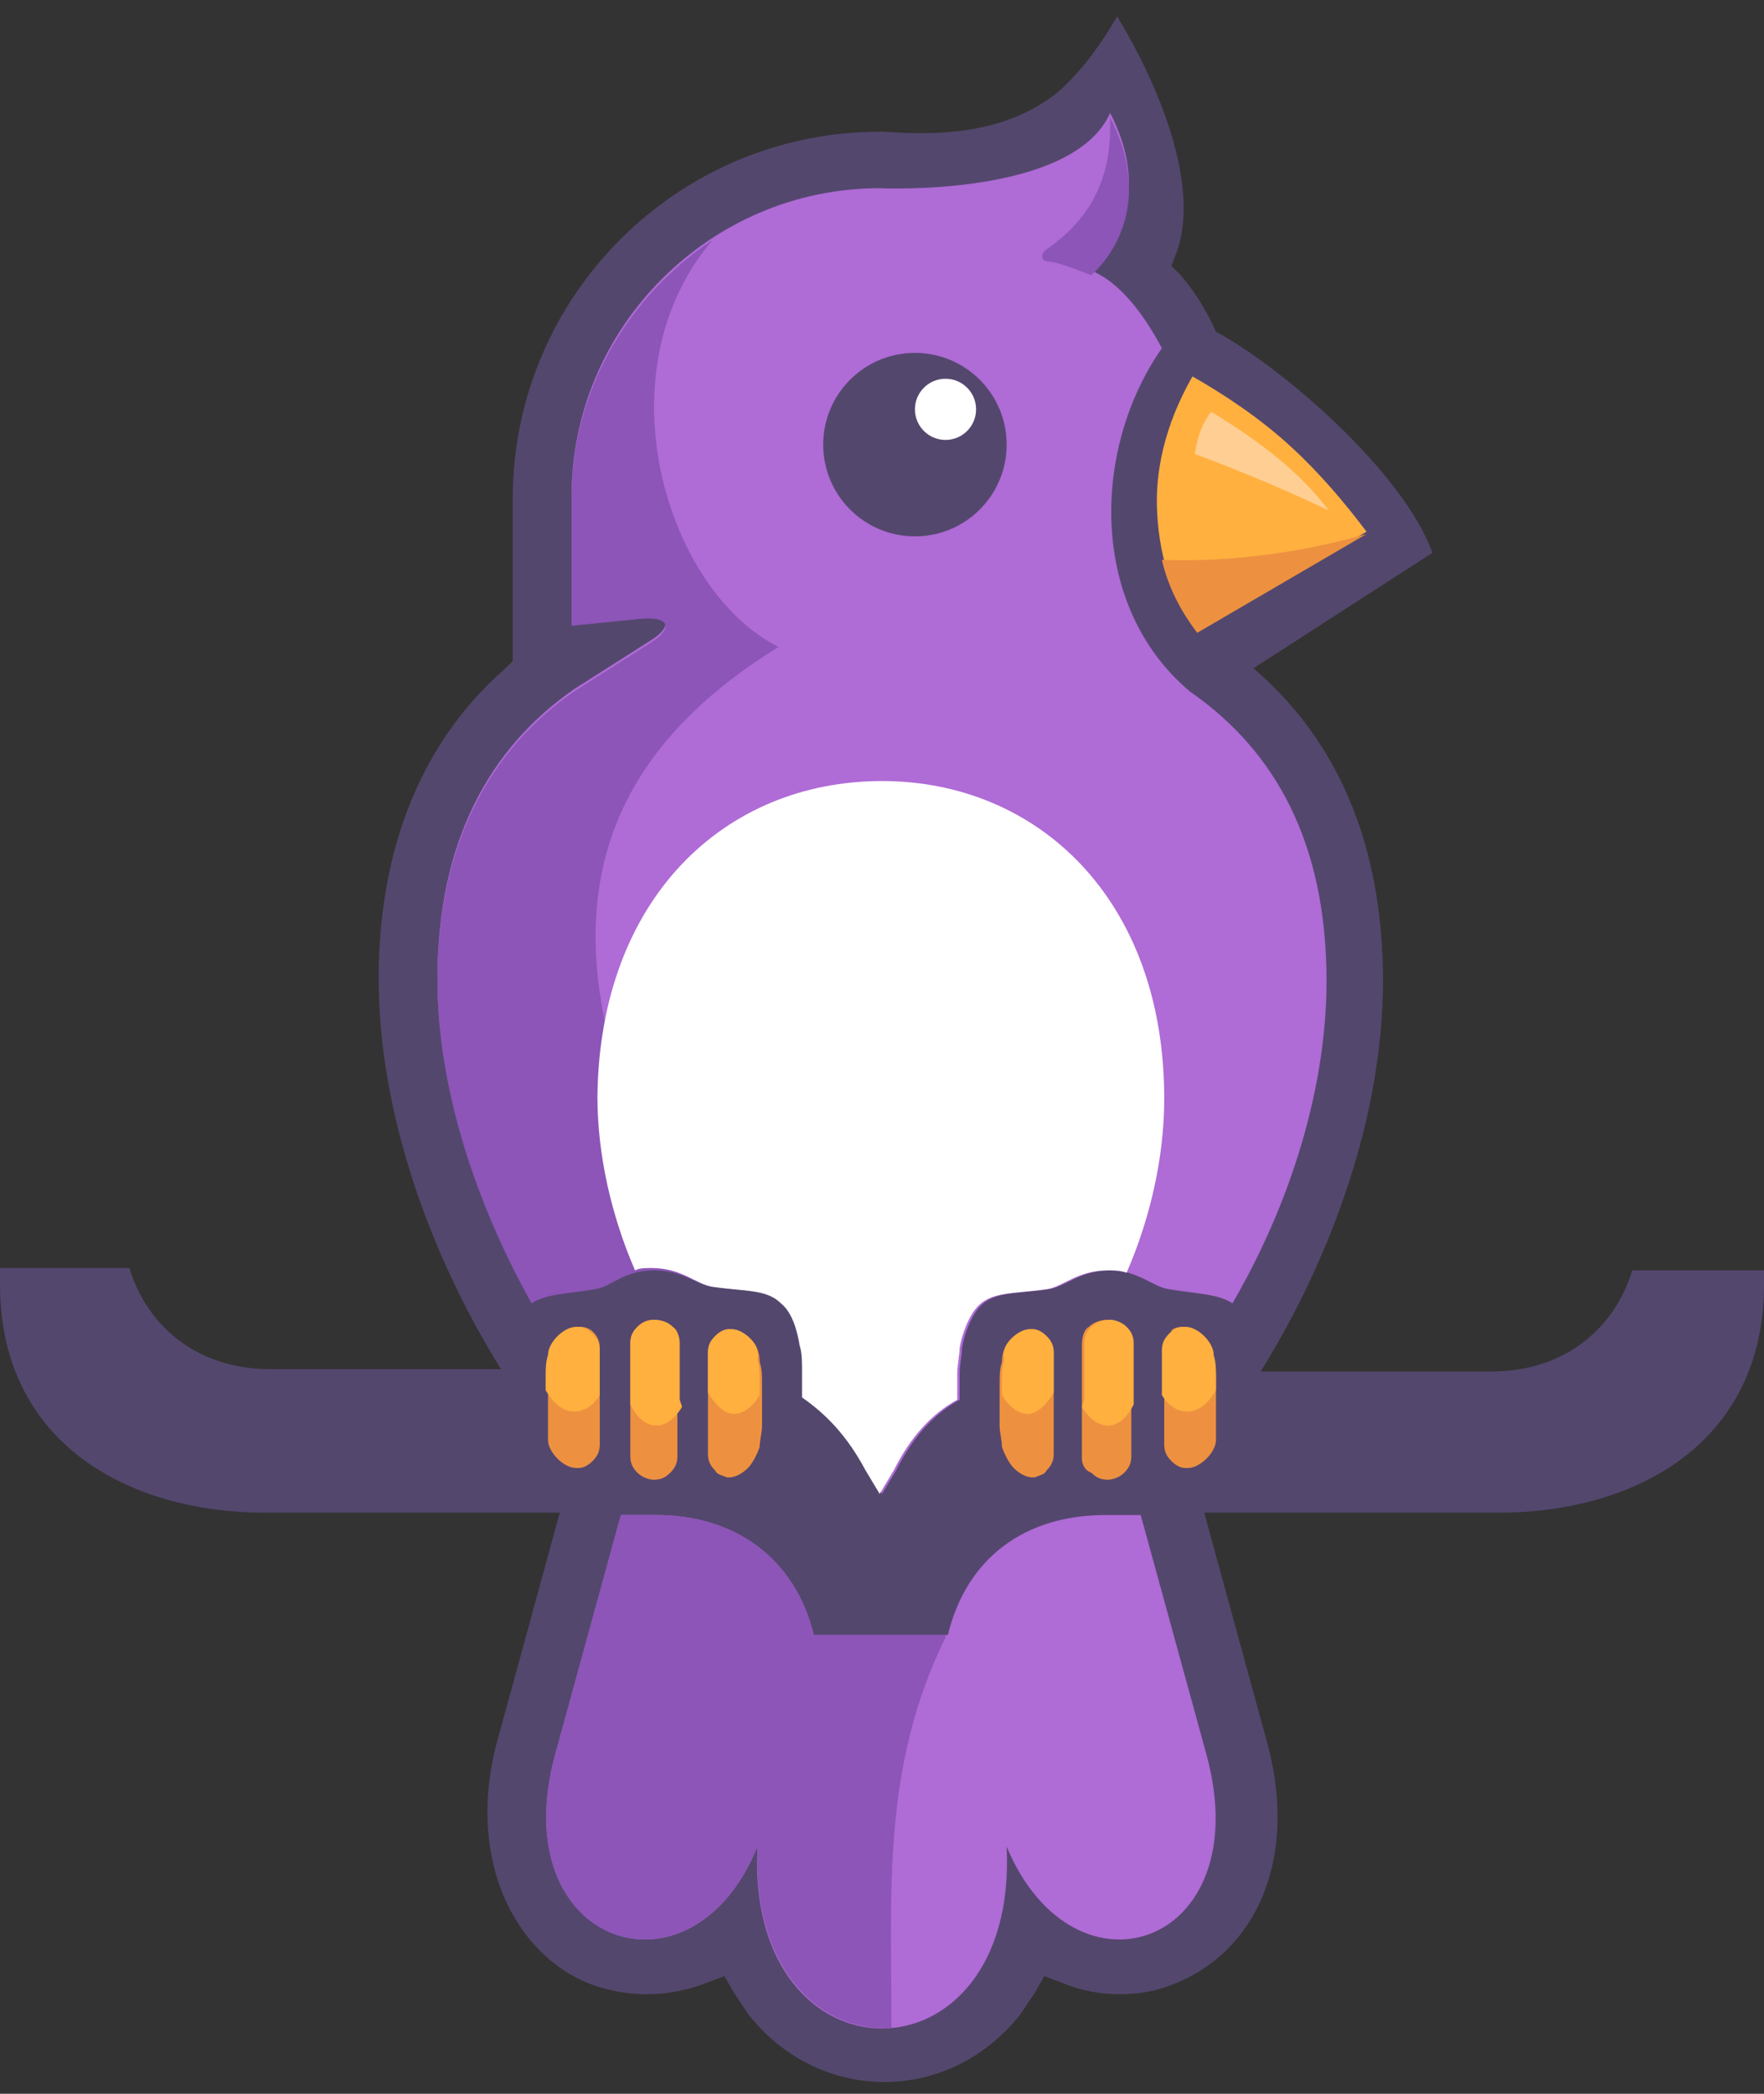 <svg width="75px" height="89px" viewBox="0 0 75 89" version="1.1" xmlns="http://www.w3.org/2000/svg" xmlns:xlink="http://www.w3.org/1999/xlink">
    <rect x="0" y="0" width="75" height="89" fill="#333333" stroke="none"/>
    <g id="Page-1" stroke="none" stroke-width="1" fill="none" fill-rule="evenodd">
        <g id="rookout-logo-opt">
            <path d="M47.5,0.7 C46.8,1.9 46,3 45,3.9 C42.9,5.6 40.2,5.8 37.6,5.6 L37.4,5.6 C28.8,5.6 21.8,12.6 21.8,21.2 L21.8,28.1 L21.5,28.4 C17.6,31.8 16.1,36.6 16.1,41.6 C16.1,47.2 18.2,53.2 21.3,58.2 L11.5,58.2 C8.5,58.2 6.3,56.5 5.5,53.9 L0,53.9 L0,54.6 C0,61.3 5.4,64.3 11.3,64.3 L23.8,64.3 L21.2,73.8 C20.5,76.2 20.5,78.9 21.7,81.2 C22.6,82.9 24.1,84.2 26,84.6 C27.3,84.9 28.7,84.8 30,84.3 L30.8,84 L31.2,84.7 L31.8,85.6 C33.2,87.4 35.3,88.5 37.6,88.5 C39.9,88.5 42,87.4 43.4,85.6 L44,84.7 L44.4,84 L45.2,84.3 C46.4,84.8 47.8,84.9 49.1,84.6 C51,84.1 52.5,82.9 53.4,81.2 C54.6,78.9 54.5,76.2 53.8,73.8 L51.2,64.3 L63.7,64.3 C69.6,64.3 75,61.3 75,54.6 L75,54 L69.4,54 C68.6,56.6 66.4,58.3 63.4,58.3 L53.6,58.3 C56.7,53.3 58.8,47.3 58.8,41.7 C58.8,36.6 57.3,31.9 53.4,28.5 L53.3,28.4 L60.9,23.5 C59.7,20.1 54.5,15.6 51.7,14.1 C51.3,13.2 50.8,12.4 50.2,11.7 L49.8,11.3 L50,10.8 C51.1,7.9 49.2,3.5 47.5,0.7" id="Path" fill="#54476E"></path>
            <path d="M48.5,64.4 L51.3,74.6 C53.5,82.7 45.7,85.4 42.8,78.5 C43.3,88.8 31.7,88.8 32.2,78.5 C29.4,85.4 21.4,82.7 23.6,74.6 L26.4,64.4 L27.9,64.4 C31.2,64.4 33.8,66.2 34.6,69.5 L40.3,69.5 C41.1,66.2 43.6,64.4 47,64.4 L48.5,64.4 Z M38.8,14.4 C41.4,14.4 43.5,16.5 43.5,19.1 C43.5,21.7 41.4,23.8 38.8,23.8 C36.2,23.8 34.1,21.7 34.1,19.1 C34.1,16.5 36.2,14.4 38.8,14.4 Z M50.6,29.4 C54.2,31.9 56.4,35.8 56.4,41.7 C56.4,46.2 54.9,51.1 52.4,55.4 C51.8,55 50.9,55 49.7,54.8 C49,54.7 48.4,54 47.2,54 C45.9,54 45.3,54.7 44.6,54.8 C43.2,55 42.3,54.9 41.7,55.5 C41.3,55.9 41,56.7 40.9,57.3 C40.9,57.6 40.8,58 40.8,58.4 L40.8,59.5 C39.7,60.1 38.8,61.1 38.1,62.5 L37.5,63.5 L36.9,62.5 C36.1,61 35.2,60.1 34.2,59.4 L34.2,58.3 C34.2,57.9 34.2,57.5 34.1,57.2 C34,56.6 33.8,55.8 33.3,55.4 C32.7,54.8 31.8,54.9 30.4,54.7 C29.7,54.6 29.1,53.9 27.8,53.9 C26.5,53.9 26,54.6 25.3,54.7 C24.1,54.9 23.2,54.9 22.6,55.3 C20.2,51 18.6,46.1 18.6,41.6 C18.6,35.8 20.8,31.8 24.4,29.3 L27.7,27.2 C28.5,26.7 28.6,26.1 27.3,26.2 L24.3,26.5 L24.3,21.1 C24.3,13.9 30.2,8 37.4,8 C37.4,8 45.6,8.4 47.2,4.8 C48.7,7.7 47.9,10.1 46.4,11.5 C47.6,12 48.6,13.3 49.4,14.8 C46.4,19.1 46.3,25.8 50.6,29.4 Z" id="Shape" fill="#AF6BD6"></path>
            <path d="M22.6,55.4 C20.2,51.1 18.6,46.2 18.6,41.7 C18.6,35.9 20.8,31.9 24.4,29.4 L27.7,27.3 C28.5,26.8 28.6,26.2 27.3,26.3 L24.3,26.6 L24.3,21.2 C24.3,16.6 26.7,12.6 30.3,10.2 C25.5,15.8 28.3,25.1 33.1,27.5 C21.4,34.7 25,44.9 30.3,54.7 C29.6,54.6 29,54 27.8,54 C26.5,54 26,54.7 25.3,54.8 C24.1,55 23.2,55 22.6,55.4 L22.6,55.4 Z M47.2,5 C48.7,7.9 47.9,10.3 46.4,11.7 C45.6,11.4 45.2,11.2 44.5,11.1 C44.3,11.1 44.2,10.8 44.5,10.6 C46.2,9.4 47.3,7.8 47.2,5 L47.2,5 Z M37.9,86.2 C35,86.4 32,83.9 32.2,78.5 C29.4,85.4 21.4,82.7 23.6,74.6 L26.4,64.4 L27.9,64.4 C31.2,64.4 33.8,66.2 34.6,69.5 L40.2,69.5 L40.2,69.6 C37.5,75.1 37.9,80.3 37.9,86.2 L37.9,86.2 Z" id="Shape" fill="#8C55B7"></path>
            <path d="M37.5,33.2 C44.1,33.2 49.5,38.2 49.5,46.7 C49.5,49.2 48.9,51.8 47.9,54.1 C47.6,54 47.4,54 47.1,54 C45.8,54 45.2,54.7 44.5,54.8 C43.1,55 42.2,54.9 41.6,55.5 C41.2,55.9 40.9,56.7 40.8,57.3 C40.8,57.6 40.7,58 40.7,58.4 L40.7,59.5 C39.6,60.1 38.7,61.1 38,62.5 L37.4,63.5 L36.8,62.5 C36,61 35.1,60.1 34.1,59.4 L34.1,58.3 C34.1,57.9 34.1,57.5 34,57.2 C33.9,56.6 33.7,55.8 33.2,55.4 C32.6,54.8 31.7,54.9 30.3,54.7 C29.6,54.6 29,53.9 27.7,53.9 C27.4,53.9 27.2,53.9 27,54 C26,51.7 25.4,49.1 25.4,46.6 C25.5,38.2 30.8,33.2 37.5,33.2" id="Path" fill="#FFFFFF"></path>
            <path d="M54.9,19 C53.6,17.8 52.1,16.8 50.7,16 C49.5,18.1 49.1,20.1 49.2,21.8 C49.3,23.9 50,25.7 50.9,26.8 L58.1,22.6 C57.2,21.4 56.1,20.1 54.9,19" id="Path" fill="#FFB03F" fill-rule="nonzero"></path>
            <path d="M49.4,23.8 C49.7,25.1 50.3,26.1 50.9,26.9 L58.1,22.7 C55.3,23.5 52.3,23.9 49.4,23.8" id="Path" fill="#ED9140" fill-rule="nonzero"></path>
            <path d="M56.5,21.7 C55.2,20 53.6,18.8 51.5,17.5 C51.1,18 50.9,18.6 50.8,19.3 C52.7,20 54.6,20.8 56.5,21.7" id="Path" fill="#FFCE92" fill-rule="nonzero"></path>
            <path d="M40.3,16 C41.1,16 41.8,16.7 41.8,17.5 C41.8,18.3 41.1,19 40.3,19 C39.5,19 38.8,18.3 38.8,17.5 C38.7,16.6 39.4,16 40.3,16" id="Path" fill="#FFFFFF"></path>
            <path d="M28.6,56.4 C28.4,56.2 28.1,56.1 27.8,56.1 C27.5,56.1 27.3,56.2 27.1,56.4 C26.9,56.6 26.8,56.8 26.8,57.1 L26.8,61.9 C26.8,62.2 26.9,62.4 27.1,62.6 C27.3,62.8 27.6,62.9 27.8,62.9 C28.1,62.9 28.3,62.8 28.5,62.6 C28.7,62.4 28.8,62.2 28.8,61.9 L28.8,60.7 L28.8,59.5 L28.8,58.3 L28.8,57.1 C28.9,56.8 28.8,56.5 28.6,56.4 L28.6,56.4 Z M24.7,56.4 C24.6,56.4 24.6,56.4 24.7,56.4 C24.3,56.4 24,56.6 23.8,56.8 C23.6,57 23.4,57.3 23.4,57.6 C23.4,57.9 23.3,58.2 23.3,58.5 L23.3,61.2 C23.3,61.5 23.5,61.8 23.7,62 C23.9,62.2 24.2,62.4 24.5,62.4 L24.6,62.4 C24.8,62.4 25,62.3 25.2,62.1 C25.4,61.9 25.5,61.7 25.5,61.4 L25.5,61.3 L25.5,60.3 L25.5,59.3 L25.5,58.4 L25.5,57.4 L25.5,57.3 C25.5,57 25.4,56.8 25.2,56.6 C25.1,56.5 24.9,56.4 24.7,56.4 L24.7,56.4 Z M31.9,56.9 C31.7,56.7 31.4,56.5 31.1,56.5 L31,56.5 C30.8,56.5 30.6,56.6 30.4,56.8 C30.2,57 30.1,57.2 30.1,57.5 L30.1,61.8 C30.1,62.1 30.2,62.3 30.4,62.5 C30.5,62.7 30.7,62.7 30.9,62.8 L31,62.8 C31.3,62.8 31.6,62.6 31.8,62.4 C32,62.2 32.2,61.8 32.3,61.5 C32.3,61.2 32.4,60.9 32.4,60.6 L32.4,59.7 L32.4,58.8 C32.4,58.5 32.4,58.2 32.3,57.9 C32.3,57.4 32.1,57.1 31.9,56.9 L31.9,56.9 Z" id="Shape" fill="#ED9140" fill-rule="nonzero"></path>
            <path d="M29,59.8 C28.7,60.3 28.3,60.6 27.9,60.6 C27.5,60.6 27.1,60.3 26.8,59.7 L26.8,59.5 L26.8,58.3 L26.8,57.1 C26.8,56.8 26.9,56.6 27.1,56.4 C27.3,56.2 27.6,56.1 27.8,56.1 C28.1,56.1 28.4,56.2 28.6,56.4 C28.8,56.6 28.9,56.8 28.9,57.1 L28.9,59.5 L29,59.8 L29,59.8 Z M25.5,59.3 C25.2,59.8 24.8,60 24.4,60 C23.9,60 23.5,59.6 23.2,59.1 L23.2,58.5 C23.2,58.2 23.2,57.9 23.3,57.6 C23.3,57.3 23.5,57 23.7,56.8 C23.9,56.6 24.2,56.4 24.5,56.4 L24.6,56.4 C24.8,56.4 25,56.5 25.2,56.7 C25.4,56.9 25.5,57.1 25.5,57.4 L25.5,59.3 L25.5,59.3 Z M31.9,56.9 C31.7,56.7 31.4,56.5 31.1,56.5 L31,56.5 C30.8,56.5 30.6,56.6 30.4,56.8 C30.2,57 30.1,57.2 30.1,57.5 L30.1,59.2 C30.4,59.7 30.8,60.1 31.2,60.1 C31.6,60.1 32,59.8 32.3,59.3 L32.3,58.7 C32.3,58.4 32.3,58.1 32.2,57.8 C32.3,57.4 32.1,57.1 31.9,56.9 L31.9,56.9 Z" id="Shape" fill="#FFB03F" fill-rule="nonzero"></path>
            <path d="M46.3,56.4 C46.5,56.2 46.8,56.1 47.1,56.1 C47.4,56.1 47.6,56.2 47.8,56.4 C48,56.6 48.1,56.8 48.1,57.1 L48.1,61.9 C48.1,62.2 48,62.4 47.8,62.6 C47.6,62.8 47.3,62.9 47.1,62.9 C46.8,62.9 46.6,62.8 46.4,62.6 C46.1,62.5 46,62.2 46,62 L46,60.8 L46,59.6 L46,58.4 L46,57.2 C46,56.8 46.1,56.5 46.3,56.4 L46.3,56.4 Z M50.3,56.4 C50.7,56.4 51,56.6 51.2,56.8 C51.4,57 51.6,57.3 51.6,57.6 C51.6,57.9 51.7,58.2 51.7,58.5 L51.7,61.2 C51.7,61.5 51.5,61.8 51.3,62 C51.1,62.2 50.8,62.4 50.5,62.4 L50.4,62.4 C50.2,62.4 50,62.3 49.8,62.1 C49.6,61.9 49.5,61.7 49.5,61.4 L49.5,61.3 L49.5,60.3 L49.5,59.3 L49.5,58.4 L49.5,57.4 L49.5,57.3 C49.5,57 49.6,56.8 49.8,56.6 C49.8,56.5 50,56.4 50.3,56.4 L50.3,56.4 Z M43,56.9 C43.2,56.7 43.5,56.5 43.8,56.5 L43.9,56.5 C44.1,56.5 44.3,56.6 44.5,56.8 C44.7,57 44.8,57.2 44.8,57.5 L44.8,61.8 C44.8,62.1 44.7,62.3 44.5,62.5 C44.4,62.7 44.2,62.7 44,62.8 L43.9,62.8 C43.6,62.8 43.3,62.6 43.1,62.4 C42.9,62.2 42.7,61.8 42.6,61.5 C42.6,61.2 42.5,60.9 42.5,60.6 L42.5,59.7 L42.5,58.8 C42.5,58.5 42.5,58.2 42.6,57.9 C42.6,57.4 42.8,57.1 43,56.9 L43,56.9 Z" id="Shape" fill="#ED9140" fill-rule="nonzero"></path>
            <path d="M46,59.8 C46.3,60.3 46.7,60.6 47.1,60.6 C47.5,60.6 47.9,60.3 48.2,59.7 L48.2,59.5 L48.2,58.3 L48.2,57.1 C48.2,56.8 48.1,56.6 47.9,56.4 C47.7,56.2 47.4,56.1 47.2,56.1 C46.9,56.1 46.6,56.2 46.4,56.4 C46.2,56.6 46.1,56.8 46.1,57.1 L46.1,59.5 L46,59.8 L46,59.8 Z M49.4,59.3 C49.7,59.8 50.1,60 50.5,60 C51,60 51.4,59.6 51.7,59.1 L51.7,58.5 C51.7,58.2 51.7,57.9 51.6,57.6 C51.6,57.3 51.4,57 51.2,56.8 C51,56.6 50.7,56.4 50.4,56.4 L50.3,56.4 C50.1,56.4 49.9,56.5 49.7,56.7 C49.5,56.9 49.4,57.1 49.4,57.4 L49.4,59.3 L49.4,59.3 Z M43,56.9 C43.2,56.7 43.5,56.5 43.8,56.5 L43.9,56.5 C44.1,56.5 44.3,56.6 44.5,56.8 C44.7,57 44.8,57.2 44.8,57.5 L44.8,59.2 C44.5,59.7 44.1,60.1 43.7,60.1 C43.3,60.1 42.9,59.8 42.6,59.3 L42.6,58.7 C42.6,58.4 42.6,58.1 42.7,57.8 C42.6,57.4 42.8,57.1 43,56.9 L43,56.9 Z" id="Shape" fill="#FFB03F" fill-rule="nonzero"></path>
            <circle id="Oval" fill="#AF6BD6" cx="39.3" cy="18.8" r="5.4"></circle>
            <circle id="Oval" fill="#54476E" cx="38.9" cy="18.9" r="3.9"></circle>
            <circle id="Oval" fill="#FFFFFF" cx="40.2" cy="17.4" r="1.3"></circle>
        </g>
    </g>
</svg>
